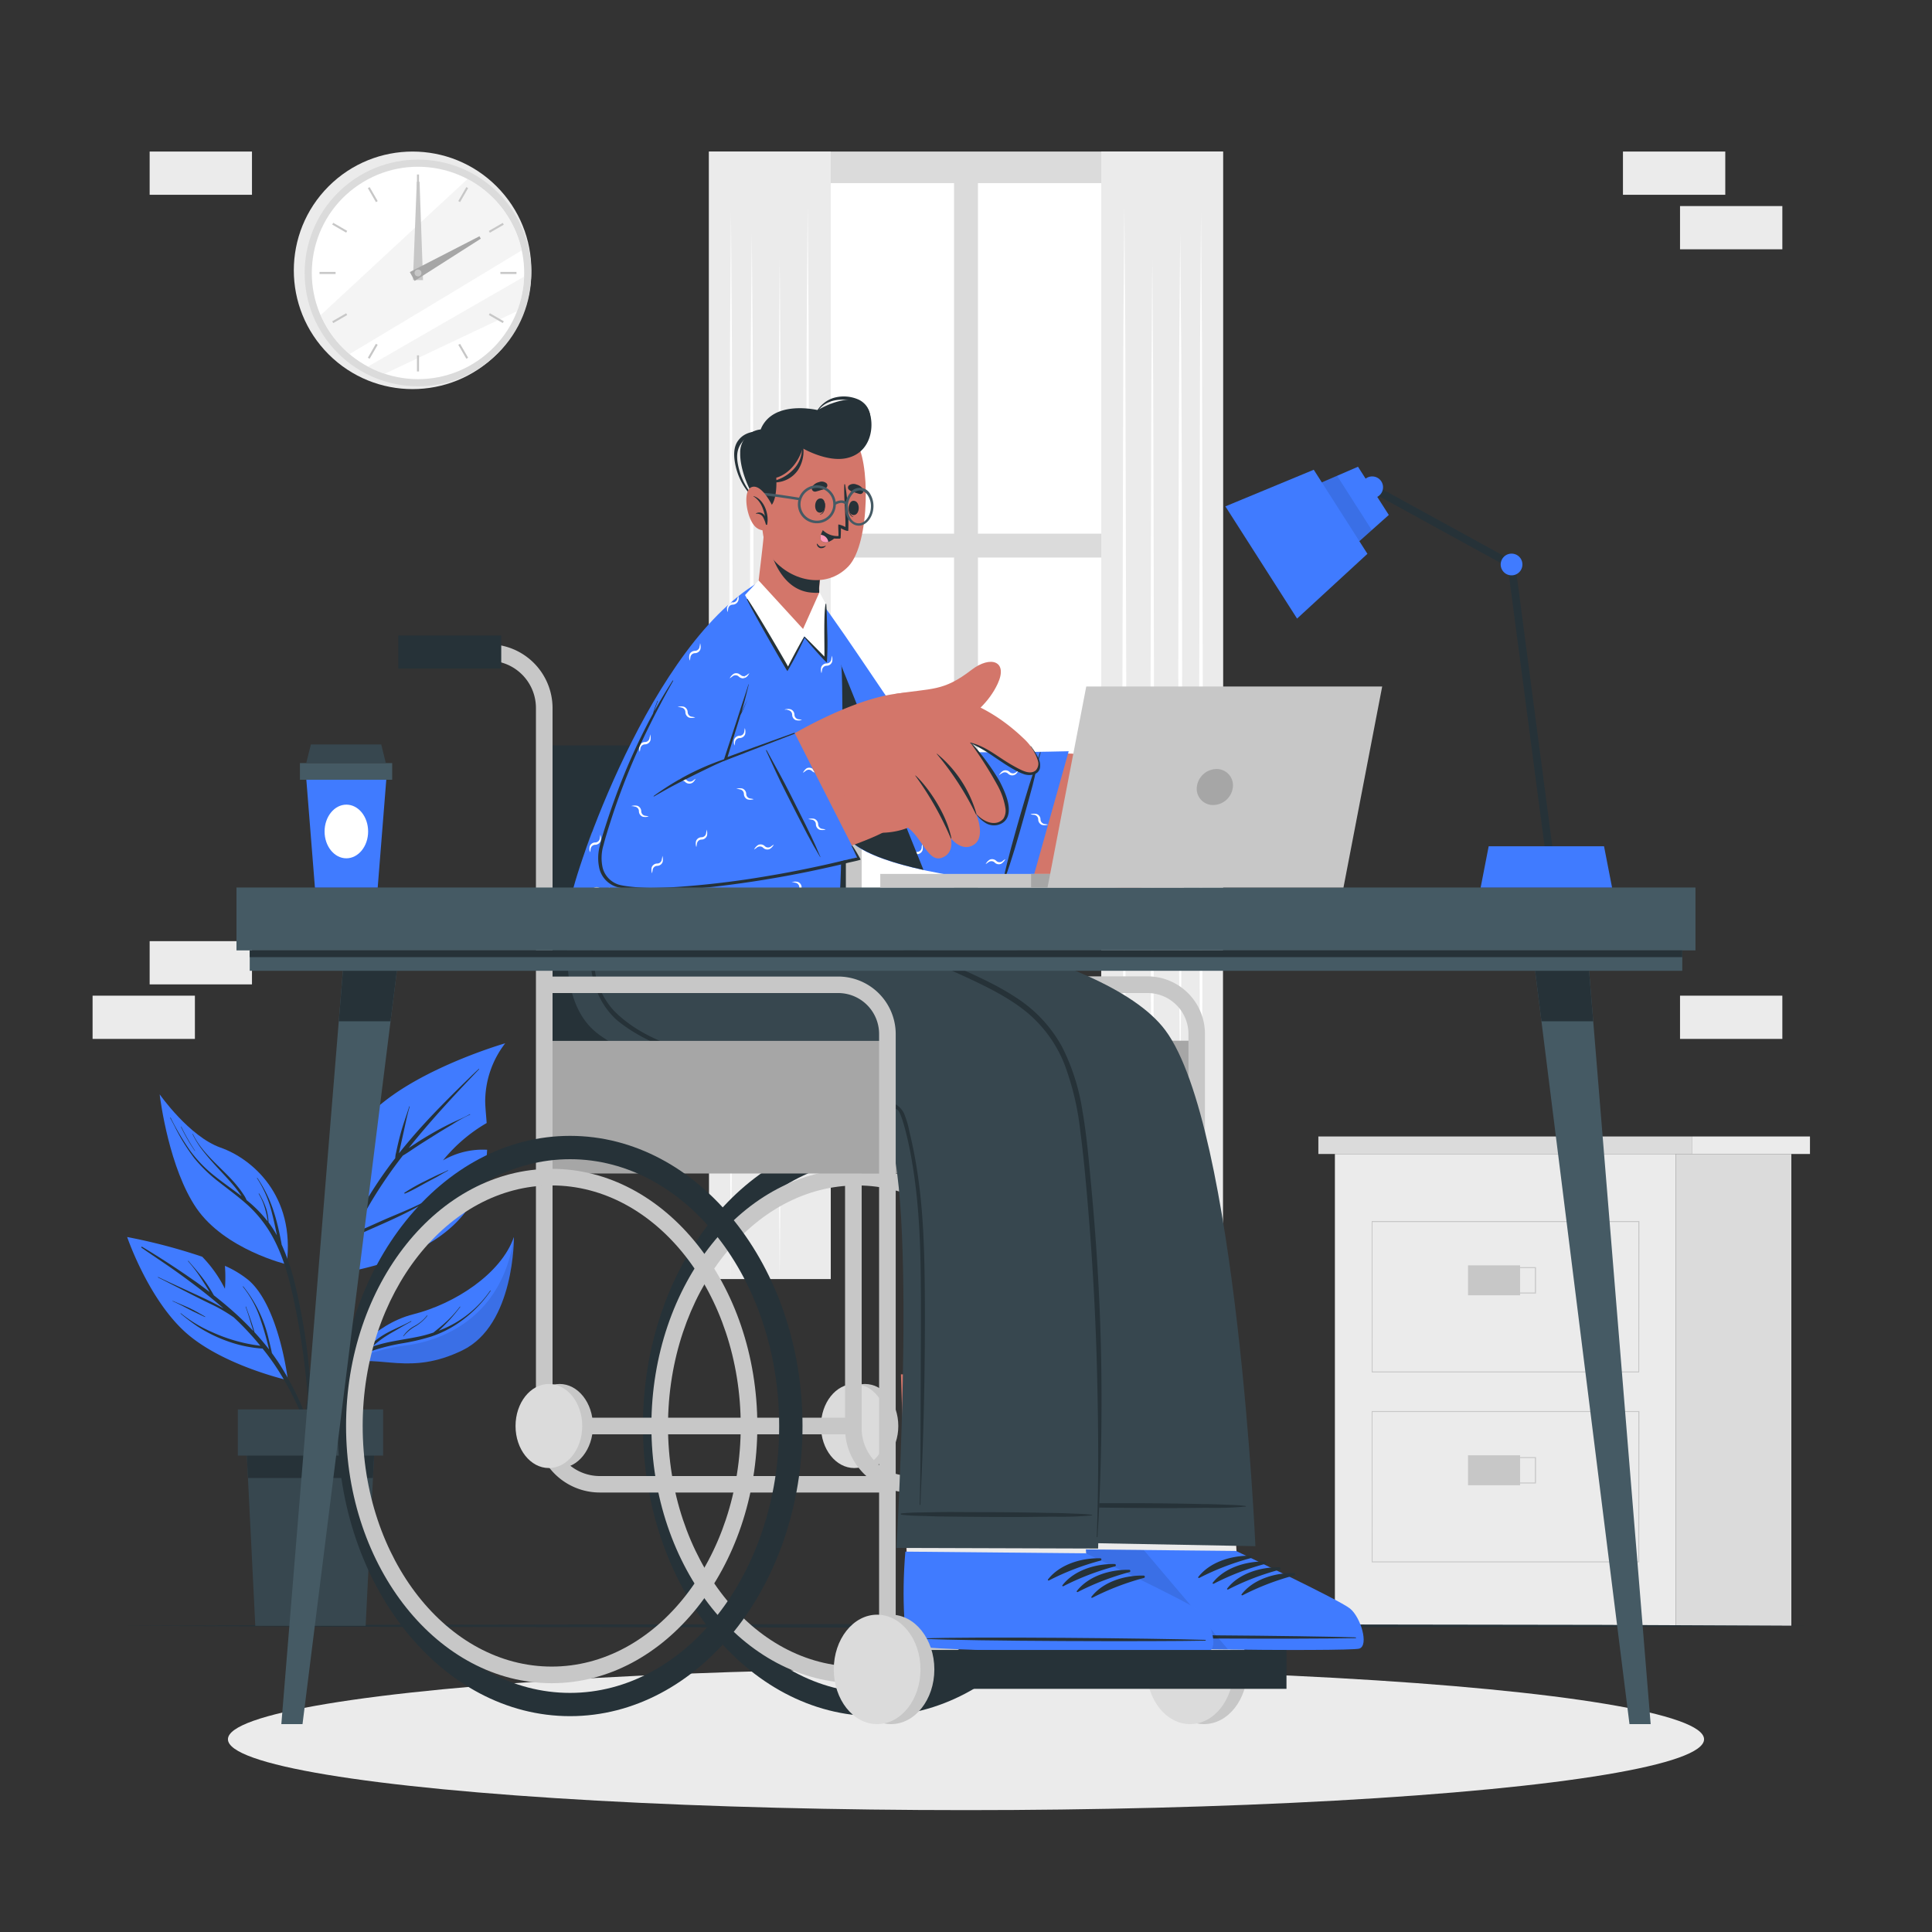 <svg xmlns="http://www.w3.org/2000/svg" viewBox="0 0 500 500"><rect x="0" y="0" width="500" height="500" fill="#333333" stroke="none"/><g id="freepik--background-complete--inject-318"><rect x="38.73" y="243.57" width="26.48" height="11.19" style="fill:#ebebeb"></rect><rect x="23.96" y="257.68" width="26.48" height="11.19" style="fill:#ebebeb"></rect><rect x="434.79" y="257.68" width="26.48" height="11.19" style="fill:#ebebeb"></rect><rect x="420.02" y="39.22" width="26.48" height="11.19" style="fill:#ebebeb"></rect><rect x="434.79" y="53.33" width="26.48" height="11.19" style="fill:#ebebeb"></rect><rect x="38.73" y="39.22" width="26.48" height="11.19" style="fill:#ebebeb"></rect><rect x="345.47" y="298.65" width="88.24" height="122.11" style="fill:#ebebeb"></rect><rect x="341.19" y="294.12" width="96.79" height="4.53" style="fill:#dbdbdb"></rect><rect x="437.98" y="294.12" width="30.44" height="4.53" style="fill:#ebebeb"></rect><rect x="433.7" y="298.65" width="29.9" height="122.11" style="fill:#dbdbdb"></rect><path d="M424.22,355.18H355V316h69.27Zm-69-.25H424V316.27H355.2Z" style="fill:#c7c7c7"></path><rect x="379.92" y="327.47" width="13.48" height="7.75" style="fill:#c7c7c7"></rect><path d="M397.51,334.76H383.78v-6.83h13.73ZM384,334.51h13.23v-6.33H384Z" style="fill:#c7c7c7"></path><path d="M424.22,404.34H355V365.18h69.27Zm-69-.25H424V365.43H355.2Z" style="fill:#c7c7c7"></path><rect x="379.92" y="376.63" width="13.48" height="7.75" style="fill:#c7c7c7"></rect><path d="M397.51,383.92H383.78v-6.83h13.73ZM384,383.67h13.23v-6.33H384Z" style="fill:#c7c7c7"></path><circle cx="106.77" cy="69.96" r="30.74" transform="translate(-18.19 95.99) rotate(-45)" style="fill:#ebebeb"></circle><circle cx="108.18" cy="70.64" r="29.33" transform="translate(-18.27 97.18) rotate(-45)" style="fill:#dbdbdb"></circle><circle cx="108.18" cy="70.64" r="27.48" transform="translate(-20.94 66.03) rotate(-31.1)" style="fill:#fff"></circle><path d="M135,64.81c-12.51,7.58-33.08,20-44.57,26.84A27.64,27.64,0,0,1,83,81.55l38-35.23A27.45,27.45,0,0,1,135,64.81Z" style="fill:#ebebeb;opacity:0.5"></path><path d="M135.64,71.6a27.32,27.32,0,0,1-1.82,8.93L99.55,96.74a27.28,27.28,0,0,1-4.33-1.86C105.57,88.9,124.49,78,135.64,71.6Z" style="fill:#ebebeb;opacity:0.5"></path><rect x="107.91" y="45.16" width="0.53" height="4.16" style="fill:#c7c7c7"></rect><rect x="96.21" y="48.29" width="0.53" height="4.17" transform="translate(-12.26 54.98) rotate(-30)" style="fill:#c7c7c7"></rect><rect x="87.65" y="56.86" width="0.53" height="4.17" transform="translate(-7.09 105.6) rotate(-60)" style="fill:#c7c7c7"></rect><rect x="82.69" y="70.38" width="4.16" height="0.53" style="fill:#c7c7c7"></rect><rect x="85.83" y="82.08" width="4.17" height="0.53" transform="translate(-29.4 55.01) rotate(-30.01)" style="fill:#c7c7c7"></rect><rect x="94.39" y="90.64" width="4.16" height="0.53" transform="translate(-30.47 129.07) rotate(-60.03)" style="fill:#c7c7c7"></rect><rect x="107.91" y="91.96" width="0.53" height="4.17" style="fill:#c7c7c7"></rect><rect x="119.61" y="88.83" width="0.53" height="4.16" transform="translate(-29.39 72.12) rotate(-30)" style="fill:#c7c7c7"></rect><rect x="128.18" y="80.26" width="0.53" height="4.17" transform="translate(-7.09 152.4) rotate(-60)" style="fill:#c7c7c7"></rect><rect x="129.5" y="70.38" width="4.16" height="0.53" style="fill:#c7c7c7"></rect><rect x="126.36" y="58.68" width="4.17" height="0.53" transform="translate(-12.26 72.18) rotate(-30.02)" style="fill:#c7c7c7"></rect><rect x="117.8" y="50.11" width="4.17" height="0.53" transform="translate(16.35 129.05) rotate(-60.03)" style="fill:#c7c7c7"></rect><polygon points="108.58 47.04 109.48 72.5 106.87 72.46 107.87 47.03 108.58 47.04" style="fill:#c7c7c7"></polygon><polygon points="124.43 61.77 107.31 72.69 106.06 70.41 124.09 61.14 124.43 61.77" style="fill:#a6a6a6"></polygon><path d="M109.07,70.64a.89.89,0,1,1-.89-.89A.89.89,0,0,1,109.07,70.64Z" style="fill:#c7c7c7"></path><rect x="183.49" y="39.22" width="133.02" height="203.96" style="fill:#dbdbdb"></rect><rect x="190.74" y="47.39" width="56.17" height="90.72" style="fill:#fff"></rect><rect x="253.09" y="47.39" width="56.17" height="90.72" style="fill:#fff"></rect><rect x="190.74" y="144.29" width="56.17" height="90.72" style="fill:#fff"></rect><rect x="253.09" y="144.29" width="56.17" height="90.72" style="fill:#fff"></rect><rect x="183.49" y="39.22" width="31.51" height="291.8" style="fill:#ebebeb"></rect><polygon points="209.02 53.09 209.27 84.64 209.35 116.19 209.52 179.29 209.36 242.39 209.27 273.94 209.02 305.49 208.78 273.94 208.69 242.39 208.53 179.29 208.69 116.19 208.78 84.64 209.02 53.09" style="fill:#fff"></polygon><polygon points="194.56 60.41 194.8 88.58 194.94 116.75 195.06 173.09 194.94 229.44 194.8 257.61 194.56 285.78 194.31 257.61 194.17 229.44 194.06 173.09 194.17 116.75 194.31 88.58 194.56 60.41" style="fill:#fff"></polygon><polygon points="201.79 67.06 202.03 100.04 202.12 133.03 202.29 199 202.12 264.98 202.03 297.96 201.79 330.95 201.55 297.96 201.46 264.98 201.29 199 201.46 133.03 201.55 100.04 201.79 67.06" style="fill:#fff"></polygon><polygon points="189.18 54.75 189.42 89.28 189.51 123.8 189.68 192.85 189.51 261.9 189.42 296.43 189.18 330.95 188.93 296.43 188.84 261.9 188.68 192.85 188.84 123.8 188.93 89.28 189.18 54.75" style="fill:#fff"></polygon><rect x="285" y="39.22" width="31.51" height="291.8" transform="translate(601.51 370.23) rotate(180)" style="fill:#ebebeb"></rect><polygon points="290.98 53.09 291.22 84.64 291.31 116.19 291.48 179.29 291.31 242.39 291.22 273.94 290.98 305.49 290.73 273.94 290.64 242.39 290.48 179.29 290.64 116.19 290.73 84.64 290.98 53.09" style="fill:#fff"></polygon><polygon points="305.44 60.41 305.69 88.58 305.83 116.75 305.94 173.09 305.83 229.44 305.69 257.61 305.44 285.78 305.2 257.61 305.06 229.44 304.94 173.09 305.06 116.75 305.2 88.58 305.44 60.41" style="fill:#fff"></polygon><polygon points="298.21 67.06 298.45 100.04 298.54 133.03 298.71 199 298.54 264.98 298.45 297.96 298.21 330.95 297.96 297.96 297.88 264.98 297.71 199 297.88 133.03 297.97 100.04 298.21 67.06" style="fill:#fff"></polygon><polygon points="310.82 54.75 311.07 89.28 311.15 123.8 311.32 192.85 311.16 261.9 311.07 296.43 310.82 330.95 310.58 296.43 310.49 261.9 310.32 192.85 310.49 123.8 310.58 89.28 310.82 54.75" style="fill:#fff"></polygon></g><g id="freepik--Floor--inject-318"><polygon points="31.41 420.76 86.06 420.51 140.71 420.43 250 420.26 359.3 420.43 413.94 420.51 468.59 420.76 413.94 421 359.3 421.09 250 421.26 140.71 421.09 86.06 421 31.41 420.76" style="fill:#263238"></polygon></g><g id="freepik--Shadow--inject-318"><ellipse cx="250" cy="450.12" rx="191.01" ry="18.34" style="fill:#ebebeb"></ellipse></g><g id="freepik--Plant--inject-318"><path d="M74.51,357.21s-17.31-3.92-26.8-12.67-14.8-24.4-14.8-24.4a147.44,147.44,0,0,1,19.42,5.1,32.73,32.73,0,0,1,5.88,8.3,39.62,39.62,0,0,0,0-5.94,26.43,26.43,0,0,1,6.17,3.75C72.29,338.23,74.51,357.21,74.51,357.21Z" style="fill:#407BFF"></path><path d="M43.73,327.75c-2.36-1.63-4.77-3.21-7.12-4.86a.14.14,0,0,1,.15-.23c4.46,2.67,8.86,5.52,13.11,8.5,1.48,1,2.94,2.12,4.38,3.22l-.3-.51c-.52-.87-1.07-1.72-1.62-2.57a36.69,36.69,0,0,0-3.67-4.91c0-.06,0-.14.08-.08,1.35,1.55,2.7,3.09,3.93,4.74.58.78,1.13,1.6,1.64,2.43.27.43.53.86.78,1.3.09.15.18.3.26.45,2.24,1.76,4.42,3.59,6.5,5.53q1.92,1.8,3.72,3.72c-.67-2.1-1.25-4.22-2-6.28,0-.07.09-.1.11,0,.76,2.16,1.58,4.34,2.17,6.56,1.32,1.44,2.59,2.92,3.78,4.47l-.06-.29c-.19-.81-.4-1.63-.62-2.44-.42-1.56-.88-3.12-1.41-4.65A27,27,0,0,0,62.86,333c0-.06,0-.14.09-.08a33.79,33.79,0,0,1,6.63,13.85c.18.73.36,1.47.53,2.22.09.39.19.79.26,1.19.52.71,1,1.42,1.52,2.16a75,75,0,0,1,7.33,14.36A164.23,164.23,0,0,1,84.77,384c0,.12-.14.15-.18,0-3.38-10.13-6.84-20.4-12.64-29.46-1.22-1.91-2.55-3.75-4-5.53a32.69,32.69,0,0,1-8.42-1.68,37.32,37.32,0,0,1-8.44-4.07,52.65,52.65,0,0,1-4.32-3.27.06.06,0,1,1,.07-.09,34.45,34.45,0,0,0,7.93,4.8,43,43,0,0,0,8.74,2.93c1.28.28,2.57.49,3.87.66a72,72,0,0,0-5.11-5.65c-.58-.59-1.18-1.15-1.78-1.71a41.5,41.5,0,0,0-6.41-3.67c-2.83-1.37-5.62-2.82-8.43-4.25-1.59-.8-3.16-1.63-4.76-2.41-.07,0,0-.13.06-.1,2.85,1.38,5.74,2.66,8.61,4,2.71,1.24,5.44,2.48,8,3.94l.32.19c-2.34-2-4.77-4-7.25-5.86Q47.27,330.21,43.73,327.75Z" style="fill:#263238"></path><path d="M44.71,336.68c1.41.61,2.84,1.16,4.24,1.81s2.79,1.46,4.15,2.26c.06,0,0,.12-.06.09-1.38-.66-2.78-1.28-4.14-2s-2.79-1.46-4.22-2.09C44.61,336.76,44.64,336.65,44.71,336.68Z" style="fill:#263238"></path><path d="M130.75,270a24.74,24.74,0,0,0-5.17,14.38c-.06,1.55.19,3.72.37,6.26a41.06,41.06,0,0,0-11.3,9.66,20.43,20.43,0,0,1,11.42-2.74,35.31,35.31,0,0,1-.66,5.18,19.41,19.41,0,0,0-7.35,1.45,16.29,16.29,0,0,1,6.62,1.32c-3.08,9.81-12.26,19.9-37.59,24.19A53.13,53.13,0,0,1,91.58,294C99.17,279.08,130.75,270,130.75,270Z" style="fill:#407BFF"></path><path d="M78.32,371.67Q79,365.39,80,359.12a252.22,252.22,0,0,1,5.11-24.79A98.65,98.65,0,0,1,88.73,323a15.32,15.32,0,0,1-.09-2c0-.81,0-1.62,0-2.43q0-2.44.24-4.86a57.38,57.38,0,0,1,1.55-9.5c.46-1.81,1-3.58,1.53-5.37,0-.07.14,0,.12,0a68.19,68.19,0,0,0-1.87,9.48,89.11,89.11,0,0,0-.86,9.51c0,.87,0,1.74,0,2.61,0,.37,0,.75,0,1.12a83.35,83.35,0,0,1,4.27-8.83,108.48,108.48,0,0,1,8.67-13,6.17,6.17,0,0,1,.21-1.42c.12-.57.24-1.13.37-1.7.26-1.15.55-2.3.86-3.45.63-2.29,1.47-4.51,2.18-6.78a.06.06,0,0,1,.12,0c-.67,2.24-1.12,4.56-1.63,6.85l-.75,3.39c-.13.56-.25,1.13-.36,1.7l0,.12c1-1.29,2.07-2.56,3.14-3.82,4.84-5.67,10.14-10.9,15.48-16.1.66-.64,1.33-1.26,2-1.89,0-.05.13,0,.08.09-5.1,5.32-10.13,10.7-14.89,16.34q-1.69,2-3.33,4.06c.57-.39,1.15-.77,1.73-1.14,1.47-1,3-1.9,4.5-2.77s3.09-1.7,4.67-2.48,3.36-1.46,4.92-2.37c.07,0,.13.07.06.1a35.91,35.91,0,0,0-4.62,2.56c-1.54.91-3.08,1.84-4.6,2.8s-3,1.87-4.46,2.83c-1.23.8-2.45,1.68-3.72,2.42A117.66,117.66,0,0,0,96.06,311a87.63,87.63,0,0,0-4.2,8l.91-.4,2.32-1,4.48-2c2.84-1.23,5.73-2.37,8.52-3.72a37.28,37.28,0,0,0,4.54-2.53c.07,0,.12.06.06.11-5.19,3.58-11,6.1-16.76,8.64l-2.5,1.11c-.68.3-1.37.64-2.07.9a89,89,0,0,0-4.29,11.74,241.69,241.69,0,0,0-5.51,24.51c-1.45,8.27-2.43,16.6-3.19,25-.1,1-.19,2.08-.31,3.13a.33.33,0,0,1-.66,0C77.44,380.14,77.88,375.89,78.32,371.67Z" style="fill:#263238"></path><path d="M93.73,301.71c.47-2.58,1.16-5.09,1.85-7.61a.06.06,0,1,1,.11,0c-.64,2.47-1.1,5-1.56,7.51s-.9,5.13-1.26,7.71c0,0-.07,0-.07,0A69.88,69.88,0,0,1,93.73,301.71Z" style="fill:#263238"></path><path d="M104.65,308.7a46.63,46.63,0,0,1,5.51-3.11c.92-.47,1.86-.93,2.8-1.38s2-.86,2.92-1.34a.06.06,0,0,1,.05.11c-.92.46-1.8,1-2.71,1.52L110.41,306c-1.86,1-3.68,2.1-5.62,2.9A.14.14,0,0,1,104.65,308.7Z" style="fill:#263238"></path><path d="M74.19,327.22s-16-3.82-23.37-14.57c-7-10.27-9.3-27.76-9.48-29.3.29,1.41,3.6,16.7,14.5,23.82C64.19,312.63,72.26,317.12,74.19,327.22Z" style="fill:#263238;opacity:0.1"></path><path d="M59.41,299.54a20.46,20.46,0,0,1,5.9,9.73,0,0,0,0,1,0,0,23.87,23.87,0,0,0-5.93-9.66C59.27,299.58,59.35,299.49,59.41,299.54Z" style="fill:#263238"></path><path d="M74.19,327.22s-16-3.82-23.37-14.57c-7-10.27-9.3-27.76-9.48-29.3,0-.07,0-.11,0-.11S49,294.16,57.08,297,76.51,309.37,74.19,327.22Z" style="fill:#407BFF"></path><path d="M44.16,289.26a66.21,66.21,0,0,0,5,8.47,33.66,33.66,0,0,0,6.6,6.78c2.17,1.73,4.47,3.3,6.68,5a.22.22,0,0,1,0-.08c-.42-.61-.86-1.21-1.32-1.79-.91-1.17-1.92-2.28-2.92-3.37-2-2.16-4-4.28-5.81-6.62a23.84,23.84,0,0,1-2.57-4.14c0-.06.08-.1.11,0,2.6,5.41,7.79,8.87,11.49,13.45a22.23,22.23,0,0,1,1.48,2,8.15,8.15,0,0,1,.92,1.63,33.28,33.28,0,0,1,5.47,5.53,21.43,21.43,0,0,0-.64-3.11,15.6,15.6,0,0,0-1.7-4.06c0-.07.06-.13.1-.07a19.65,19.65,0,0,1,1.87,4,14.23,14.23,0,0,1,.58,3.46v0a30.45,30.45,0,0,1,2.16,3.36c-.06-.34-.13-.68-.2-1-.31-1.59-.67-3.18-1.08-4.76a28.64,28.64,0,0,0-3.85-9,.06.06,0,1,1,.09-.07,34.16,34.16,0,0,1,4.27,8.83c.51,1.57.92,3.17,1.28,4.78.18.79.34,1.58.49,2.38.08.41.17.83.23,1.25A57.49,57.49,0,0,1,76.5,333a159.54,159.54,0,0,1,3.41,20.26A169.85,169.85,0,0,1,81,374.72c0,.9-.07,1.8-.12,2.7,0,.23-.36.26-.37,0-.16-3.56-.25-7.11-.46-10.67s-.52-7.1-.9-10.64a190.4,190.4,0,0,0-3.34-20.71c-1.3-5.86-3-11.76-6.18-16.89a32,32,0,0,0-5.78-6.87c-2.25-2-4.71-3.79-7.07-5.65a38.35,38.35,0,0,1-6.49-6.24,50.52,50.52,0,0,1-5.1-8.27c-.38-.73-.76-1.45-1.15-2.17C44,289.26,44.13,289.2,44.16,289.26Z" style="fill:#263238"></path><path d="M46.93,291.61a53.48,53.48,0,0,0,3.57,6.24,0,0,0,0,1-.08,0,44,44,0,0,1-3.6-6.25C46.78,291.58,46.9,291.55,46.93,291.61Z" style="fill:#263238"></path><path d="M133,320.14s.25,22.76-13.36,29.34-20.91,1.09-30.16,3.3v0c.36-.54,7-10,17.46-12.64C117.74,337.43,129.71,329.62,133,320.14Z" style="fill:#407BFF"></path><path d="M133,320.14s.25,22.76-13.36,29.34-20.91,1.09-30.16,3.3v0A51.89,51.89,0,0,1,105,348.2C113.54,347.17,129.94,341.57,133,320.14Z" style="opacity:0.1"></path><path d="M88.57,353.18A23.15,23.15,0,0,1,94,349.51l.89-.37c.15-.19.3-.36.46-.53.41-.42.83-.83,1.28-1.21a18.88,18.88,0,0,1,2.74-2c2.26-1.33,4.73-2.25,7-3.49.07,0,.13.07.06.11-1.14.59-2.24,1.24-3.35,1.89s-2.18,1.23-3.23,1.91a23.14,23.14,0,0,0-2.7,2c-.24.21-.47.43-.7.67a36.7,36.7,0,0,1,4.6-1.23c2.5-.5,5-.86,7.5-1.39a33.65,33.65,0,0,0,3.61-1c1.13-.91,2.26-1.82,3.33-2.8a27.69,27.69,0,0,0,3.52-3.9c0-.06.15,0,.1.06a41.75,41.75,0,0,1-5.58,6.16c.59-.23,1.17-.46,1.74-.72a28.1,28.1,0,0,0,11.6-9.66c0-.06.14,0,.1.07a32,32,0,0,1-9.38,9,29,29,0,0,1-5.93,2.8,54.79,54.79,0,0,1-7.37,1.74,52.64,52.64,0,0,0-7.22,1.72,22,22,0,0,0-6,3.18,28.35,28.35,0,0,0-8.15,10.12,50.89,50.89,0,0,0-4.5,16.65c0,.24-.4.24-.39,0C78.63,369.79,81.19,359.83,88.57,353.18Z" style="fill:#263238"></path><path d="M104.37,345.76a7.86,7.86,0,0,1,2.8-2.54,10.15,10.15,0,0,0,3.32-2.75c.05-.06.15,0,.11.06a11.52,11.52,0,0,1-2.94,2.63,10.43,10.43,0,0,0-3.21,2.65C104.42,345.86,104.33,345.81,104.37,345.76Z" style="fill:#263238"></path><polygon points="97.14 369.99 96.53 382.51 94.63 420.76 66.07 420.76 64.17 382.51 63.55 369.99 97.14 369.99" style="fill:#37474f"></polygon><polygon points="97.14 369.99 96.53 382.51 64.17 382.51 63.55 369.99 97.14 369.99" style="fill:#263238"></polygon><rect x="61.55" y="364.76" width="37.6" height="11.94" style="fill:#37474f"></rect></g><g id="freepik--Character--inject-318"><path d="M166.39,369.05c0-41.4,27-75.09,60.16-75.09s60.16,33.69,60.16,75.09-27,75.09-60.16,75.09S166.39,410.45,166.39,369.05Zm6,0c0,38.08,24.29,69.07,54.14,69.07s54.14-31,54.14-69.07S256.4,300,226.55,300,172.41,331,172.41,369.05Z" style="fill:#263238"></path><path d="M168.58,369.05c0-36.7,23.88-66.56,53.22-66.56S275,332.35,275,369.05s-23.88,66.56-53.23,66.56S168.58,405.75,168.58,369.05Zm4.3,0c0,34.33,22,62.26,48.92,62.26s48.93-27.93,48.93-62.26-22-62.26-48.93-62.26S172.88,334.72,172.88,369.05Z" style="fill:#c7c7c7"></path><path d="M215.23,369.05c0,6,3.86,10.88,8.62,10.88s8.63-4.87,8.63-10.88-3.86-10.88-8.63-10.88S215.23,363,215.23,369.05Z" style="fill:#c7c7c7"></path><ellipse cx="221.09" cy="369.05" rx="8.63" ry="10.88" style="fill:#dbdbdb"></ellipse><rect x="142.95" y="366.9" width="78.14" height="4.3" style="fill:#c7c7c7"></rect><ellipse cx="311.59" cy="432.04" rx="11.22" ry="14.16" style="fill:#c7c7c7"></ellipse><ellipse cx="307.99" cy="432.04" rx="11.22" ry="14.16" style="fill:#dbdbdb"></ellipse><rect x="220.79" y="269.32" width="88.9" height="34.32" transform="translate(530.48 572.97) rotate(180)" style="fill:#a6a6a6"></rect><path d="M235.2,386.21h74.49v-4.3H235.2A12.24,12.24,0,0,1,223,369.69V183.2a16.54,16.54,0,0,0-16.52-16.52h-10V171h10a12.23,12.23,0,0,1,12.22,12.22V369.69A16.54,16.54,0,0,0,235.2,386.21Z" style="fill:#c7c7c7"></path><path d="M307.54,417.89h4.3V267.55A14.89,14.89,0,0,0,297,252.68H220.83V257H297a10.59,10.59,0,0,1,10.57,10.57Z" style="fill:#c7c7c7"></path><rect x="183.11" y="164.4" width="26.64" height="8.55" transform="translate(392.85 337.35) rotate(180)" style="fill:#263238"></rect><rect x="142.95" y="192.93" width="75.95" height="104.04" transform="translate(361.86 489.9) rotate(180)" style="fill:#263238"></rect><path d="M351.49,426.38c-2.46.83-74.73.36-77.4-1.36-.32-.19-.42-6.72-.4-15.67v-.18c0-5.67-1.62-54.1-1.62-54.1l45.23-.25,2.69,47.7s9.75,4.1,18.24,8.17l0,0c5.24,2.49,9.79,4.77,10.83,5.6C351.8,418.5,354,425.58,351.49,426.38Z" style="fill:#d3766a"></path><path d="M351.5,426.38c-2.47.82-74.74.36-77.42-1.36-.32-.18-.41-6.73-.4-15.67v-.17c0-.4,0-.8,0-1.2s0-.58,0-.87,0-.86,0-1.3c-.08-3.76-.26-9.88-.46-16.58l46.08-.17.76,13.46s9.74,4.1,18.24,8.17l0,0c5.23,2.49,9.78,4.77,10.82,5.6C351.79,418.5,354,425.58,351.5,426.38Z" style="fill:#ebebeb"></path><path d="M351.79,426.66c-2.53.82-74.9.18-77.64-1.59-1-.66-2-11.83-.93-24.16l46.65.47s26.7,12.64,29.5,14.9S354.33,425.83,351.79,426.66Z" style="fill:#407BFF"></path><path d="M350.78,423.75c-12.13-.4-61.08-.89-73.1-.37-.1,0-.1.07,0,.08,12,.66,61,.75,73.1.49C351,424,351,423.76,350.78,423.75Z" style="fill:#263238"></path><path d="M323.67,402.63c-4.86-.11-10.5,1.55-13.56,5.5-.11.15.11.32.25.24a67.36,67.36,0,0,1,13.38-5.14A.31.31,0,0,0,323.67,402.63Z" style="fill:#263238"></path><path d="M327.4,404.12c-4.85-.11-10.5,1.56-13.55,5.5-.12.15.1.32.25.25a66.33,66.33,0,0,1,13.38-5.15A.31.31,0,0,0,327.4,404.12Z" style="fill:#263238"></path><path d="M331.14,405.62c-4.86-.11-10.5,1.55-13.55,5.5-.12.15.1.31.24.24a67.22,67.22,0,0,1,13.39-5.14A.31.31,0,0,0,331.14,405.62Z" style="fill:#263238"></path><path d="M334.87,407.11c-4.85-.11-10.5,1.56-13.55,5.5-.12.15.1.32.25.25A66.56,66.56,0,0,1,335,407.71.31.31,0,0,0,334.87,407.11Z" style="fill:#263238"></path><path d="M274.15,425.07c1.48,1,23.47,1.58,43.68,1.82L296,401.14l-22.81-.23C272.12,413.24,273.1,424.4,274.15,425.07Z" style="opacity:0.1"></path><path d="M174.41,217.27l36,.69,7.17,17.91s67.86,9.08,84,30.75c18.55,24.89,23.32,133.53,23.32,133.53l-53.43-1s-6.6-96.14-12-103.55-81.62-14.67-96.31-26.06S159.6,217,159.6,217Z" style="fill:#37474f"></path><path d="M272.17,389.35a46,46,0,0,1,4.84-.24l4.8-.09c3.28,0,6.56,0,9.84,0,6.57,0,13.12.08,19.68.24,1.84,0,3.68.06,5.52.14s3.7.1,5.52.35c.07,0,.11.13,0,.15a88.19,88.19,0,0,1-9.62.33c-3.28,0-6.56.07-9.84.06q-9.84,0-19.68-.15c-1.84,0-3.68-.09-5.52-.15a50.78,50.78,0,0,1-5.52-.32C272,389.64,272,389.37,272.17,389.35Z" style="fill:#263238"></path><path d="M166.26,262.5c11.22,4.85,23.17,7.8,35.15,10.05s24.24,3.81,36.36,5.64c6.09.92,12.29,1.72,18.19,3.55a20.36,20.36,0,0,1,7.32,3.48c2.13,1.81,3,4.39,3.58,7,1.28,6.3,2.19,12.71,3.16,19.07s1.86,13,2.71,19.45c1.69,13.08,3.12,26.18,4.55,39.29.17,1.58.32,3.16.47,4.74,0,.17-.23.23-.25.06-1.68-12.9-3.16-25.82-4.86-38.72s-3.53-25.79-5.7-38.62c-.48-2.84-.74-5.93-1.9-8.6s-3.44-4.23-6.05-5.31c-5.69-2.36-11.91-3.25-18-4.22-11.95-1.9-24-3.4-35.87-5.59a191.77,191.77,0,0,1-34.85-9.51c-1.38-.53-2.74-1.09-4.1-1.67C166.13,262.6,166.17,262.46,166.26,262.5Z" style="fill:#263238"></path><path d="M312.59,427c-2.46.82-74.74.36-77.41-1.36-.32-.19-.41-6.73-.4-15.67v-.18c0-5.67-1.62-54.11-1.62-54.11l45.24-.25,2.69,47.71s9.75,4.09,18.24,8.16l0,0c5.24,2.49,9.78,4.77,10.83,5.6C312.89,419.15,315.05,426.23,312.59,427Z" style="fill:#d3766a"></path><path d="M312.59,427c-2.46.82-74.73.36-77.41-1.37-.32-.18-.41-6.72-.4-15.66v-.17c0-.4,0-.8,0-1.21s0-.58,0-.87,0-.85,0-1.29c-.09-3.76-.26-9.88-.47-16.58l46.08-.17.76,13.46s9.75,4.1,18.24,8.16c0,0,0,0,0,0,5.24,2.5,9.79,4.78,10.83,5.61C312.89,419.15,315.05,426.23,312.59,427Z" style="fill:#ebebeb"></path><path d="M312.89,427.31c-2.54.82-74.9.18-77.65-1.59-1-.67-2-11.83-.93-24.16L281,402s26.69,12.64,29.49,14.9S315.42,426.48,312.89,427.31Z" style="fill:#407BFF"></path><path d="M311.88,424.4c-12.13-.4-61.09-.89-73.1-.37-.1,0-.1.07,0,.07,12,.67,61,.76,73.11.5C312.13,424.6,312.13,424.41,311.88,424.4Z" style="fill:#263238"></path><path d="M284.76,403.28c-4.85-.11-10.5,1.55-13.55,5.49-.12.16.1.32.25.25a66.89,66.89,0,0,1,13.38-5.14A.31.31,0,0,0,284.76,403.28Z" style="fill:#263238"></path><path d="M288.5,404.77c-4.86-.11-10.5,1.56-13.55,5.5-.12.15.1.32.24.24a67.22,67.22,0,0,1,13.39-5.14A.31.31,0,0,0,288.5,404.77Z" style="fill:#263238"></path><path d="M292.23,406.27c-4.85-.11-10.5,1.55-13.55,5.49-.12.16.1.32.25.25a67.54,67.54,0,0,1,13.38-5.15A.3.3,0,0,0,292.23,406.27Z" style="fill:#263238"></path><path d="M296,407.76c-4.86-.11-10.5,1.55-13.55,5.5-.12.15.1.32.24.24a67.22,67.22,0,0,1,13.39-5.14A.31.31,0,0,0,296,407.76Z" style="fill:#263238"></path><path d="M284.19,400.76,232,400.6s6-102.42-3.78-109.55c-8.48-6.21-51.68-7.74-73.13-23.24-17.42-12.59-2-52.41-2-52.41l46.85.89s6.32,14.64,7.37,19.06c0,0,50.85,13.9,65,31.84C288.2,287.29,284.19,400.76,284.19,400.76Z" style="fill:#37474f"></path><path d="M233.24,391.67a47.26,47.26,0,0,1,4.76-.24l4.72-.09c3.23-.06,6.45,0,9.68,0,6.44,0,12.89.06,19.34.21,1.81,0,3.62.06,5.42.14s3.63.1,5.42.34c.08,0,.11.14,0,.15a85.29,85.29,0,0,1-9.46.34c-3.22,0-6.45.07-9.67.08q-9.68,0-19.35-.13c-1.8,0-3.61-.1-5.42-.15a49,49,0,0,1-5.42-.32C233.12,392,233,391.7,233.24,391.67Z" style="fill:#263238"></path><path d="M207.42,234.51a371.68,371.68,0,0,1,39,15.22c5.72,2.58,11.56,5.11,16.8,8.61a35.2,35.2,0,0,1,11.65,12.6,54.78,54.78,0,0,1,5.26,16.52c1.09,6.27,1.64,12.64,2.23,19,1.34,14.25,2.25,28.54,2.57,42.84s.11,28.71-.58,43.05c-.09,1.8-.22,3.61-.32,5.41a.1.1,0,0,1-.19,0c.53-14.13.43-28.32.08-42.45S282.8,327,281.62,312.9c-.57-6.75-1.16-13.52-2.05-20.23a71.1,71.1,0,0,0-3.94-16.85,33.41,33.41,0,0,0-10-13.94c-4.68-3.79-10.16-6.46-15.61-9-12.49-5.72-25.26-10.84-38.22-15.42-1.61-.57-3.22-1.13-4.82-1.71A.67.67,0,0,1,207.42,234.51Z" style="fill:#263238"></path><path d="M155.78,223.84c.47-1.83,1-3.64,1.6-5.43a.16.16,0,0,1,.3.09,101.45,101.45,0,0,0-4,22.53,46.1,46.1,0,0,0,.41,11,19.62,19.62,0,0,0,4.64,9.37c4.61,4.82,11.06,7.95,17.3,9.93,7.12,2.25,14.48,3.65,21.74,5.34,7.55,1.75,31.57,8.05,33.17,8.73a5.53,5.53,0,0,1,3,2.7,23.6,23.6,0,0,1,1.41,4.75c3.57,14.61,3.9,28.48,4,43.43.07,15.8-.2,31.59-.91,47.37-.08,1.91-.17,3.82-.23,5.73a.1.1,0,0,1-.2,0c.24-7.92.22-15.86.24-23.78s.08-15.86.08-23.79c0-15.15.05-29.25-2.85-44.18-.37-1.9-1.93-9.11-3.09-10.31s-25.49-7.47-33.09-9.23c-7.26-1.67-14.6-3.06-21.75-5.15-6.28-1.83-13.12-4.88-18.17-9.17a20.07,20.07,0,0,1-5.05-7.64A25.11,25.11,0,0,1,152.83,246,97.65,97.65,0,0,1,155.78,223.84Z" style="fill:#263238"></path><path d="M159,234c3.49-1.15,7.7-1.63,10.51-4.23a9.65,9.65,0,0,0,2.56-4.52,20.39,20.39,0,0,0,.58-3A29.68,29.68,0,0,0,173,219a.1.1,0,0,1,.2,0c0,1.19.24,2.37.22,3.57a16,16,0,0,1-.34,3.16,10.12,10.12,0,0,1-2.56,5,10.31,10.31,0,0,1-5.06,2.53,34.65,34.65,0,0,1-6.46,1.11C158.82,234.39,158.83,234.08,159,234Z" style="fill:#263238"></path><path d="M204.76,170.65c7.68,25.15,10.47,43.54,18,47.82,6.11,3.46,14.5,5.61,23.08,6.94a209.81,209.81,0,0,0,27.64,2.08c2.85,0,5.22,0,6.9,0,4.16,0,9.12-27.82,6-31-.73-.72-3.5-1.13-7.36-1.36-13-.76-38.41.56-40-.79s-13.4-18.09-23.75-33.79C205.35,145.62,199.88,154.67,204.76,170.65Z" style="fill:#d3766a"></path><path d="M271.93,225.33a98.16,98.16,0,0,0,12.62,3.72c3.41.62,13.26,2.13,14.31-1.56.72-2.51-5-4.08-9-5.28-2.11-.63-4.81-2.48-4.35-3.84.8-2.38,6.24-.64,9.86,1,7,3.16,16.53,9.16,20.22,5.38,1.39-1.42-.62-3.55-3.45-5.54,4.49,2.2,9.2,3.9,10.81,2.38a2.24,2.24,0,0,0,.18-3.06,3,3,0,0,0,3.19-.85c1.22-1.57.34-3.61-1.39-5.62a1.62,1.62,0,0,0,1.16-1c2.44-4.72-13.37-15.89-18.5-16.56-15.12-2-30.67.93-30.67.93C271.64,200.7,271.92,225.32,271.93,225.33Z" style="fill:#d3766a"></path><path d="M292.19,209.34a24.21,24.21,0,0,1,10.23,2.76c3.69,2,6.75,5,10.21,7.3.09.06,0,.21-.1.14-1.64-1.23-3.41-2.3-5.1-3.46s-3.27-2.32-5-3.34a23.91,23.91,0,0,0-10.25-3.34S292.15,209.33,292.19,209.34Z" style="fill:#263238"></path><path d="M294.29,202.79a60,60,0,0,1,11.85,2.78c4.15,1.6,7.57,4.55,10.93,7.38q3,2.55,5.93,5.24c.08.07,0,.22-.11.14q-5.11-4.4-10.49-8.48a31.65,31.65,0,0,0-11.12-5.5c-2.31-.62-4.66-1-7-1.49C294.24,202.85,294.24,202.78,294.29,202.79Z" style="fill:#263238"></path><path d="M297.86,196.89c3.85.38,7.2.7,10.74,2.38,4.7,2.21,9.43,6.27,11.09,7.71,1.83,1.59,3.61,3.24,5.37,4.92.07.07-.05.2-.12.13a126.37,126.37,0,0,0-12.67-10.19,25.29,25.29,0,0,0-6.86-3.51,44.05,44.05,0,0,0-7.55-1.41S297.84,196.89,297.86,196.89Z" style="fill:#263238"></path><path d="M266.87,229l9.71-34.58s-34.67.85-37-.44-15.15-21.52-24.75-35c-7.54-10.63-15.92-9.26-10.58,12.78,5.63,23.24,10.26,41.52,16.51,46.53C231.31,226.7,266.87,229,266.87,229Z" style="fill:#407BFF"></path><path d="M266.68,210.74a3.06,3.06,0,0,1,1.6-.08,1.51,1.51,0,0,1,1,1.4,1.2,1.2,0,0,0,.55,1,1.38,1.38,0,0,0,.63.21,6.75,6.75,0,0,1,.76.14,2.67,2.67,0,0,1-1.59.06,1.53,1.53,0,0,1-.94-1.43,1.22,1.22,0,0,0-.59-1,1.34,1.34,0,0,0-.64-.18C267.19,210.84,266.94,210.81,266.68,210.74Zm-42.92-14.59a1.3,1.3,0,0,1,.64.18,1.16,1.16,0,0,1,.58,1,1.54,1.54,0,0,0,.94,1.43,2.78,2.78,0,0,0,1.6-.06c-.26-.07-.51-.1-.76-.15a1.24,1.24,0,0,1-.63-.2,1.2,1.2,0,0,1-.55-1,1.52,1.52,0,0,0-1-1.4A3,3,0,0,0,223,196C223.25,196.07,223.5,196.1,223.76,196.15Zm22.85,13.22a1.3,1.3,0,0,1,.64.19,1.16,1.16,0,0,1,.58,1,1.53,1.53,0,0,0,.94,1.42,2.62,2.62,0,0,0,1.6-.06c-.26-.06-.51-.09-.76-.14a1.16,1.16,0,0,1-.63-.21,1.2,1.2,0,0,1-.55-1,1.53,1.53,0,0,0-1-1.4,2.92,2.92,0,0,0-1.59.09C246.1,209.29,246.36,209.32,246.61,209.37ZM231,210.58a1.41,1.41,0,0,1-.59.33,1.19,1.19,0,0,1-1.12-.3,1.53,1.53,0,0,0-1.67-.34c-.58.25-.8.75-1.09,1.16a7.14,7.14,0,0,0,.64-.43,1.33,1.33,0,0,1,.59-.3,1.21,1.21,0,0,1,1.12.34,1.5,1.5,0,0,0,1.69.29,2.9,2.9,0,0,0,1.06-1.18C231.37,210.28,231.17,210.44,231,210.58Zm-6.34-27.28a1.32,1.32,0,0,1-.59.32,1.19,1.19,0,0,1-1.12-.29,1.53,1.53,0,0,0-1.67-.35c-.58.26-.79.76-1.08,1.17.22-.13.42-.29.63-.43a1.23,1.23,0,0,1,.59-.3,1.21,1.21,0,0,1,1.12.34,1.52,1.52,0,0,0,1.69.29c.57-.28.77-.77,1.07-1.18C225,183,224.83,183.16,224.62,183.3Zm34.9,39.48a1.44,1.44,0,0,1-.59.32,1.19,1.19,0,0,1-1.12-.29,1.53,1.53,0,0,0-1.67-.35,2.77,2.77,0,0,0-1.09,1.17c.23-.13.43-.29.64-.43a1.23,1.23,0,0,1,.59-.3,1.19,1.19,0,0,1,1.12.34,1.52,1.52,0,0,0,1.69.29,3,3,0,0,0,1.06-1.18C259.93,222.48,259.73,222.63,259.52,222.78Zm-16.78-28.36a1.24,1.24,0,0,1-1.18,1.14,1.53,1.53,0,0,0-1.43.93,2.78,2.78,0,0,0,.06,1.6c.07-.25.1-.51.15-.76a1.27,1.27,0,0,1,.2-.63,1.2,1.2,0,0,1,1-.55,1.51,1.51,0,0,0,1.4-1,1.62,1.62,0,0,0,.08-.71Zm-27.58-23.95a1.3,1.3,0,0,1-.19.64,1.18,1.18,0,0,1-1,.58,1.54,1.54,0,0,0-1.43.94,2.66,2.66,0,0,0,.06,1.59c.06-.25.09-.5.14-.75a1.24,1.24,0,0,1,.21-.63,1.2,1.2,0,0,1,1-.55,1.52,1.52,0,0,0,1.4-1,3,3,0,0,0-.08-1.59C215.24,170,215.21,170.21,215.16,170.47Zm23.35,48.78a1.41,1.41,0,0,1-.18.64,1.19,1.19,0,0,1-1,.58,1.54,1.54,0,0,0-1.43.94A2.7,2.7,0,0,0,236,223c.07-.26.09-.51.14-.76a1.24,1.24,0,0,1,.21-.63,1.2,1.2,0,0,1,1-.55,1.52,1.52,0,0,0,1.4-1,3,3,0,0,0-.08-1.59C238.59,218.74,238.56,219,238.51,219.25Zm-26.89-64.1-.19.13a1.17,1.17,0,0,1-.59.31,1.23,1.23,0,0,1-1.11-.34A1.52,1.52,0,0,0,208,155a3,3,0,0,0-1.07,1.19,7.23,7.23,0,0,0,.64-.44,1.32,1.32,0,0,1,.59-.32,1.17,1.17,0,0,1,1.11.3A1.56,1.56,0,0,0,211,156a1.67,1.67,0,0,0,.78-.72Zm.64,44a1.17,1.17,0,0,1-.59.31h-.14a4.11,4.11,0,0,0,.15.46.28.28,0,0,0,.13,0c.59-.25.8-.76,1.09-1.17C212.67,198.81,212.48,199,212.26,199.11Zm46.86,1.09a1.35,1.35,0,0,1,.59-.33,1.19,1.19,0,0,1,1.12.3,1.52,1.52,0,0,0,1.67.34c.58-.25.79-.75,1.08-1.16-.22.13-.42.28-.63.43a1.33,1.33,0,0,1-.59.3,1.21,1.21,0,0,1-1.12-.34,1.52,1.52,0,0,0-1.69-.29,2.93,2.93,0,0,0-1.07,1.18C258.71,200.5,258.91,200.34,259.12,200.2Z" style="fill:#fff"></path><path d="M265,211.42q1.15-4.08,2.24-8.17c.74-2.81,1.25-5.7,2.07-8.49,0-.12-.15-.15-.18,0-.78,2.78-1.86,5.5-2.72,8.27s-1.64,5.38-2.42,8.09c-1.55,5.46-3.15,10.95-4.33,16.5,0,.17.23.26.29.09C261.92,222.36,263.47,216.86,265,211.42Z" style="fill:#263238"></path><path d="M239,225.13c-7.41-1.62-14.4-3.86-18.18-6.89-6.25-5-10.88-23.29-16.51-46.53-4.28-17.64.25-22,6.09-17.64Z" style="fill:#263238"></path><path d="M217,234c-1.71,1.34-68.86-1-69.14-1.43-.75-1.3,18.2-62.29,47-81,5.08-3.29,12.71-.88,16,1.77,1.64,1.33,6.36,11.31,6.92,19.41S218,233.11,217,234Z" style="fill:#407BFF"></path><path d="M198.15,162.91a3,3,0,0,1,1.59-.08,1.52,1.52,0,0,1,1,1.4,1.2,1.2,0,0,0,.55,1,1.24,1.24,0,0,0,.63.2c.25,0,.5.08.75.15a2.66,2.66,0,0,1-1.59.06,1.54,1.54,0,0,1-.94-1.43,1.19,1.19,0,0,0-.58-1,1.3,1.3,0,0,0-.64-.18C198.65,163,198.4,163,198.15,162.91ZM209.9,212.1a1.42,1.42,0,0,1,.65.19,1.21,1.21,0,0,1,.58,1,1.54,1.54,0,0,0,.94,1.43,2.75,2.75,0,0,0,1.59-.06c-.25-.07-.5-.1-.76-.15a1.27,1.27,0,0,1-.63-.2,1.22,1.22,0,0,1-.55-1,1.54,1.54,0,0,0-1-1.41,2.92,2.92,0,0,0-1.59.09C209.4,212,209.65,212.05,209.9,212.1Zm-33.77-29a1.42,1.42,0,0,1,.65.19,1.21,1.21,0,0,1,.58,1,1.54,1.54,0,0,0,.94,1.43,2.75,2.75,0,0,0,1.59-.06c-.25-.07-.5-.1-.76-.15a1.27,1.27,0,0,1-.63-.2,1.24,1.24,0,0,1-.55-1,1.54,1.54,0,0,0-1-1.41,2.92,2.92,0,0,0-1.59.09C175.63,183,175.88,183,176.13,183.05Zm29.5,45.33a1.31,1.31,0,0,1,.65.18,1.21,1.21,0,0,1,.58,1,1.53,1.53,0,0,0,.94,1.43,2.75,2.75,0,0,0,1.59-.06c-.25-.07-.5-.1-.76-.15a1.27,1.27,0,0,1-.63-.2,1.2,1.2,0,0,1-.54-1,1.52,1.52,0,0,0-1-1.4,3,3,0,0,0-1.59.08C205.13,228.3,205.38,228.33,205.63,228.38Zm-14.36-24.15a1.31,1.31,0,0,1,.65.18,1.23,1.23,0,0,1,.58,1,1.54,1.54,0,0,0,.94,1.43,2.66,2.66,0,0,0,1.59-.06c-.25-.07-.5-.1-.75-.15a1.24,1.24,0,0,1-.63-.2,1.2,1.2,0,0,1-.55-1,1.52,1.52,0,0,0-1-1.4,3,3,0,0,0-1.59.08C190.77,204.15,191,204.18,191.27,204.23Zm-27.16,4.47a1.3,1.3,0,0,1,.64.18,1.16,1.16,0,0,1,.58,1,1.54,1.54,0,0,0,.94,1.43,2.75,2.75,0,0,0,1.59-.06c-.25-.07-.5-.1-.75-.15a1.24,1.24,0,0,1-.63-.2,1.2,1.2,0,0,1-.55-1,1.52,1.52,0,0,0-1-1.4,3,3,0,0,0-1.59.08C163.6,208.62,163.85,208.65,164.11,208.7Zm39.67-25a1.34,1.34,0,0,1,.64.19,1.19,1.19,0,0,1,.59,1,1.53,1.53,0,0,0,.93,1.43,2.78,2.78,0,0,0,1.6-.06c-.25-.07-.51-.1-.76-.15a1.27,1.27,0,0,1-.63-.2,1.2,1.2,0,0,1-.55-1,1.51,1.51,0,0,0-1-1.4,2.93,2.93,0,0,0-1.59.08A7.19,7.19,0,0,0,203.78,183.65ZM191.1,154.27l-.17.13h0a1.85,1.85,0,0,1,0,.23,1.42,1.42,0,0,1-.19.64,1.16,1.16,0,0,1-1,.58,1.56,1.56,0,0,0-.67.15,1.61,1.61,0,0,0-.63.55.94.94,0,0,0-.13.24,2.78,2.78,0,0,0,.06,1.6c.07-.26.1-.51.15-.76a1.24,1.24,0,0,1,.2-.63,1.22,1.22,0,0,1,1-.55,1.55,1.55,0,0,0,1.41-1A2,2,0,0,0,191.1,154.27Zm1.53,34.92a1.3,1.3,0,0,1-.19.64,1.16,1.16,0,0,1-1,.58,1.53,1.53,0,0,0-1.42.94,2.62,2.62,0,0,0,.06,1.6c.06-.26.09-.51.14-.76a1.16,1.16,0,0,1,.21-.63,1.2,1.2,0,0,1,1-.55,1.53,1.53,0,0,0,1.41-1,2.92,2.92,0,0,0-.09-1.59C192.71,188.68,192.68,188.94,192.63,189.19Zm-24.47,1.59a1.3,1.3,0,0,1-.19.64,1.18,1.18,0,0,1-1,.58,1.54,1.54,0,0,0-1.43.94,2.66,2.66,0,0,0,.06,1.59c.06-.25.09-.5.14-.75a1.24,1.24,0,0,1,.21-.63,1.2,1.2,0,0,1,1-.55,1.52,1.52,0,0,0,1.4-1,3,3,0,0,0-.08-1.59C168.24,190.27,168.21,190.52,168.16,190.78Zm12.93-23.61a1.31,1.31,0,0,1-.18.65,1.21,1.21,0,0,1-1,.58,1.54,1.54,0,0,0-1.43.94,2.66,2.66,0,0,0,.06,1.59c.07-.25.1-.5.15-.75a1.24,1.24,0,0,1,.2-.63,1.2,1.2,0,0,1,1-.55,1.52,1.52,0,0,0,1.4-1,3,3,0,0,0-.08-1.59C181.17,166.67,181.14,166.92,181.09,167.17Zm34.07,3.3a1.3,1.3,0,0,1-.19.64,1.18,1.18,0,0,1-1,.58,1.54,1.54,0,0,0-1.43.94,2.66,2.66,0,0,0,.06,1.59c.06-.25.09-.5.14-.75a1.24,1.24,0,0,1,.21-.63,1.2,1.2,0,0,1,1-.55,1.52,1.52,0,0,0,1.4-1,3,3,0,0,0-.08-1.59C215.24,170,215.21,170.21,215.16,170.47Zm-32.37,44.94a1.42,1.42,0,0,1-.18.65,1.23,1.23,0,0,1-1,.58,1.54,1.54,0,0,0-1.43.94,2.66,2.66,0,0,0,.06,1.59c.07-.25.09-.5.14-.76a1.38,1.38,0,0,1,.21-.63,1.2,1.2,0,0,1,1-.54,1.52,1.52,0,0,0,1.4-1,3,3,0,0,0-.08-1.59C182.87,214.91,182.84,215.16,182.79,215.41Zm-27.54,1.39a1.42,1.42,0,0,1-.18.65,1.23,1.23,0,0,1-1,.58,1.53,1.53,0,0,0-1.43.94,2.66,2.66,0,0,0,.06,1.59,6.36,6.36,0,0,0,.14-.76,1.38,1.38,0,0,1,.21-.63,1.2,1.2,0,0,1,1-.54,1.54,1.54,0,0,0,1.4-1,3,3,0,0,0-.08-1.59C155.33,216.3,155.3,216.55,155.25,216.8Zm16.07,5.41a1.31,1.31,0,0,1-.18.65,1.18,1.18,0,0,1-1,.58,1.54,1.54,0,0,0-1.43.94,2.75,2.75,0,0,0,.06,1.59c.07-.25.1-.5.15-.75a1.24,1.24,0,0,1,.2-.63,1.2,1.2,0,0,1,1-.55,1.52,1.52,0,0,0,1.4-1,3,3,0,0,0-.08-1.59C171.4,221.71,171.37,222,171.32,222.21ZM212,154.88c-.2.12-.39.27-.59.4a1.17,1.17,0,0,1-.59.31,1.23,1.23,0,0,1-1.11-.34A1.52,1.52,0,0,0,208,155a3,3,0,0,0-1.07,1.19,7.23,7.23,0,0,0,.64-.44,1.32,1.32,0,0,1,.59-.32,1.17,1.17,0,0,1,1.11.3A1.56,1.56,0,0,0,211,156a2.48,2.48,0,0,0,1-1.12A0,0,0,0,0,212,154.88Zm-22.51,20.2a1.3,1.3,0,0,1,.59-.33,1.19,1.19,0,0,1,1.12.3,1.53,1.53,0,0,0,1.67.34c.58-.25.8-.76,1.09-1.17a7.23,7.23,0,0,0-.64.44,1.33,1.33,0,0,1-.59.3,1.24,1.24,0,0,1-1.12-.34,1.52,1.52,0,0,0-1.69-.3,3,3,0,0,0-1.07,1.19C189.1,175.38,189.3,175.22,189.51,175.08Zm-13.84,27.26a1.41,1.41,0,0,1,.59-.33,1.19,1.19,0,0,1,1.12.3,1.52,1.52,0,0,0,1.67.34c.58-.25.79-.75,1.09-1.16a7.14,7.14,0,0,0-.64.43,1.33,1.33,0,0,1-.59.3,1.21,1.21,0,0,1-1.12-.34,1.5,1.5,0,0,0-1.69-.29,2.93,2.93,0,0,0-1.07,1.18C175.26,202.64,175.46,202.48,175.67,202.34Zm6,28.32a1.44,1.44,0,0,1,.59-.32,1.19,1.19,0,0,1,1.12.3A1.55,1.55,0,0,0,185,231c.58-.25.8-.76,1.09-1.17-.23.13-.43.29-.64.43a1.26,1.26,0,0,1-.59.31,1.24,1.24,0,0,1-1.12-.34,1.52,1.52,0,0,0-1.69-.3A2.92,2.92,0,0,0,181,231.1C181.24,231,181.44,230.81,181.65,230.66Zm26.79-31.13a1.35,1.35,0,0,1,.58-.32,1.19,1.19,0,0,1,1.12.3,1.55,1.55,0,0,0,1.67.34c.59-.25.8-.76,1.09-1.17-.23.13-.42.29-.64.43a1.17,1.17,0,0,1-.59.31,1.21,1.21,0,0,1-1.11-.34,1.54,1.54,0,0,0-1.7-.3A3,3,0,0,0,207.8,200C208,199.84,208.22,199.68,208.44,199.53Zm-12.58,19.85a1.38,1.38,0,0,1,.59-.32,1.19,1.19,0,0,1,1.12.29,1.53,1.53,0,0,0,1.67.35,2.77,2.77,0,0,0,1.09-1.17c-.23.13-.43.29-.64.43a1.23,1.23,0,0,1-.59.3,1.19,1.19,0,0,1-1.12-.34,1.52,1.52,0,0,0-1.69-.29,3.07,3.07,0,0,0-1.07,1.18C195.45,219.68,195.65,219.52,195.86,219.38Zm-42.51,11.09a1.37,1.37,0,0,1,.58-.33,1.22,1.22,0,0,1,1.12.3,1.54,1.54,0,0,0,1.67.35c.59-.26.8-.76,1.09-1.17a7.14,7.14,0,0,0-.64.43,1.33,1.33,0,0,1-.59.3,1.21,1.21,0,0,1-1.12-.34,1.52,1.52,0,0,0-1.69-.29,3,3,0,0,0-1.06,1.18C152.93,230.77,153.13,230.61,153.35,230.47Z" style="fill:#fff"></path><path d="M186.36,159.68c-11,12.38-37.15,58.94-28.23,67.06s56.9-4.41,70.28-11.23c4-2-12-26.77-16.77-27.23-4-.38-23.89,9.39-24.5,8.24s2.25-11.06,6.64-28.72C198.83,147.44,191.2,154.21,186.36,159.68Z" style="fill:#d3766a"></path><path d="M231.46,179.63c9.77-1.62,12.53-.54,20-6.29,4.93-3.77,9.46-2.25,6.74,3.61-4.44,9.59-16.6,14.33-21.29,14.76Z" style="fill:#d3766a"></path><path d="M205.68,189.76s10.85-6.41,21.09-9.17c7.07-1.91,22.94-4.35,38.59,10.95,3.71,3.63,6.42,11.43-1.79,7.71-5.84-2.65-8.74-6.09-12.41-7,0,0,2.27,10.33-1.51,13.91a95.87,95.87,0,0,1-10.54,8.64,20.76,20.76,0,0,1-1.8-1.83s-3.84,3-11.25,2.5Z" style="fill:#d3766a"></path><path d="M233.81,179.85c3.46,1.68,10.72,5.38,15.6,10.46,5.43,5.66,14.37,18,10.15,22-3.09,2.91-6.91-1.51-6.91-1.51s2.62,5.89-.75,7.9c-3.07,1.84-5.82-1.76-5.82-1.76s1,3.85-2.32,5.05c-4,1.44-5.36-6.85-10.63-8.85C231.94,212.66,233.81,179.85,233.81,179.85Z" style="fill:#d3766a"></path><path d="M242.49,195.06a31.19,31.19,0,0,1,10.21,15.56c0,.15-.06.27-.13.13a76.62,76.62,0,0,0-10.14-15.64S242.45,195,242.49,195.06Z" style="fill:#263238"></path><path d="M236.94,200.7c2.39,2.09,7.81,9.1,9.26,16.14,0,.16-.07.27-.13.13a82,82,0,0,0-9.19-16.22S236.91,200.67,236.94,200.7Z" style="fill:#263238"></path><path d="M251.16,192.17c3.22.86,5.34,2.37,8.08,4.17a45.4,45.4,0,0,0,4.19,2.5c1.32.67,3.27,1.68,4.62.54a2.59,2.59,0,0,0,.52-2.62,12.62,12.62,0,0,0-1.85-3.59s0-.1.07-.06a18.6,18.6,0,0,1,2,3.19,4.25,4.25,0,0,1,.35,2.48c-.42,1.78-2.49,2.06-4,1.62a14.14,14.14,0,0,1-2.54-1.15c-.79-.42-1.55-.89-2.31-1.37-1.54-1-3-2-4.57-3.06a41.63,41.63,0,0,0-4.64-2.54C251.05,192.25,251.1,192.16,251.16,192.17Z" style="fill:#263238"></path><path d="M258.15,203.24a102.17,102.17,0,0,0-7-11,0,0,0,0,1,.06-.06c2.55,2.29,6.72,8.45,7.71,10.44s2.1,4.47,2.16,6.68c.09,3.34-2.11,4-2.92,4.21a4.26,4.26,0,0,1-2.85-.38,8.64,8.64,0,0,1-2.64-2.36,0,0,0,0,1,.06-.06c1.19,1.28,3.15,2.53,5,2.24a3,3,0,0,0,2-1.16,4,4,0,0,0,.46-2.71A18.16,18.16,0,0,0,258.15,203.24Z" style="fill:#263238"></path><path d="M205.68,189.76,222,221.86s-60.07,15.18-65.57,4.8,16.88-52.18,27.14-64.45c11.89-14.23,13.58-9.54,11.21,2.85-2.49,13-7.45,31.76-7.45,31.76Z" style="fill:#407BFF"></path><path d="M209.15,212a2.92,2.92,0,0,1,1.59-.09,1.54,1.54,0,0,1,1,1.41,1.22,1.22,0,0,0,.55,1,1.27,1.27,0,0,0,.63.2c.26.05.51.08.76.15a2.75,2.75,0,0,1-1.59.06,1.54,1.54,0,0,1-.94-1.43,1.21,1.21,0,0,0-.58-1,1.42,1.42,0,0,0-.65-.19C209.65,212.05,209.4,212,209.15,212Zm-33-28.91a1.42,1.42,0,0,1,.65.19,1.21,1.21,0,0,1,.58,1,1.54,1.54,0,0,0,.94,1.43,2.75,2.75,0,0,0,1.59-.06c-.25-.07-.5-.1-.76-.15a1.27,1.27,0,0,1-.63-.2,1.24,1.24,0,0,1-.55-1,1.54,1.54,0,0,0-1-1.41,2.92,2.92,0,0,0-1.59.09C175.63,183,175.88,183,176.13,183.05Zm15.14,21.18a1.31,1.31,0,0,1,.65.18,1.23,1.23,0,0,1,.58,1,1.54,1.54,0,0,0,.94,1.43,2.66,2.66,0,0,0,1.59-.06c-.25-.07-.5-.1-.75-.15a1.24,1.24,0,0,1-.63-.2,1.2,1.2,0,0,1-.55-1,1.52,1.52,0,0,0-1-1.4,3,3,0,0,0-1.59.08C190.77,204.15,191,204.18,191.27,204.23Zm-27.16,4.47a1.3,1.3,0,0,1,.64.18,1.16,1.16,0,0,1,.58,1,1.54,1.54,0,0,0,.94,1.43,2.75,2.75,0,0,0,1.59-.06c-.25-.07-.5-.1-.75-.15a1.24,1.24,0,0,1-.63-.2,1.2,1.2,0,0,1-.55-1,1.52,1.52,0,0,0-1-1.4,3,3,0,0,0-1.59.08C163.6,208.62,163.85,208.65,164.11,208.7Zm27-54.15-.3.21a1.28,1.28,0,0,1-.17.52,1.16,1.16,0,0,1-1,.58h-.19c-.41.36-.86.77-1.32,1.23a3.66,3.66,0,0,0,.14,1.29c.07-.26.1-.51.15-.76a1.24,1.24,0,0,1,.2-.63,1.22,1.22,0,0,1,1-.55,1.55,1.55,0,0,0,1.41-1A1.82,1.82,0,0,0,191.16,154.55Zm-23,36.23a1.3,1.3,0,0,1-.19.64,1.18,1.18,0,0,1-1,.58,1.54,1.54,0,0,0-1.43.94,2.66,2.66,0,0,0,.06,1.59c.06-.25.09-.5.14-.75a1.24,1.24,0,0,1,.21-.63,1.2,1.2,0,0,1,1-.55,1.52,1.52,0,0,0,1.4-1,3,3,0,0,0-.08-1.59C168.24,190.27,168.21,190.52,168.16,190.78Zm12.93-23.61a1.31,1.31,0,0,1-.18.65,1.21,1.21,0,0,1-1,.58,1.54,1.54,0,0,0-1.43.94,2.66,2.66,0,0,0,.06,1.59c.07-.25.1-.5.15-.75a1.24,1.24,0,0,1,.2-.63,1.2,1.2,0,0,1,1-.55,1.52,1.52,0,0,0,1.4-1,3,3,0,0,0-.08-1.59C181.17,166.67,181.14,166.92,181.09,167.17Zm1.7,48.24a1.42,1.42,0,0,1-.18.65,1.23,1.23,0,0,1-1,.58,1.54,1.54,0,0,0-1.43.94,2.66,2.66,0,0,0,.06,1.59c.07-.25.09-.5.14-.76a1.38,1.38,0,0,1,.21-.63,1.2,1.2,0,0,1,1-.54,1.52,1.52,0,0,0,1.4-1,3,3,0,0,0-.08-1.59C182.87,214.91,182.84,215.16,182.79,215.41Zm-11.47,6.8a1.31,1.31,0,0,1-.18.65,1.18,1.18,0,0,1-1,.58,1.54,1.54,0,0,0-1.43.94,2.75,2.75,0,0,0,.06,1.59c.07-.25.1-.5.15-.75a1.24,1.24,0,0,1,.2-.63,1.2,1.2,0,0,1,1-.55,1.52,1.52,0,0,0,1.4-1,3,3,0,0,0-.08-1.59C171.4,221.71,171.37,222,171.32,222.21Zm20.31-47.59a1.52,1.52,0,0,0-1.69-.3,3,3,0,0,0-1.07,1.19c.23-.13.43-.29.64-.43a1.3,1.3,0,0,1,.59-.33,1.19,1.19,0,0,1,1.12.3,1.55,1.55,0,0,0,1.33.44l.12-.52A1.21,1.21,0,0,1,191.63,174.62Zm-16,27.72a1.41,1.41,0,0,1,.59-.33,1.19,1.19,0,0,1,1.12.3,1.52,1.52,0,0,0,1.67.34c.58-.25.79-.75,1.09-1.16a7.14,7.14,0,0,0-.64.43,1.33,1.33,0,0,1-.59.3,1.21,1.21,0,0,1-1.12-.34,1.5,1.5,0,0,0-1.69-.29,2.93,2.93,0,0,0-1.07,1.18C175.26,202.64,175.46,202.48,175.67,202.34Zm34.65-3.45a1.52,1.52,0,0,0-1.46-.11A3,3,0,0,0,207.8,200c.22-.13.42-.29.64-.44a1.35,1.35,0,0,1,.58-.32,1.19,1.19,0,0,1,1.12.3,1.53,1.53,0,0,0,.69.39Zm-14.46,20.49a1.38,1.38,0,0,1,.59-.32,1.19,1.19,0,0,1,1.12.29,1.53,1.53,0,0,0,1.67.35,2.77,2.77,0,0,0,1.09-1.17c-.23.13-.43.29-.64.43a1.23,1.23,0,0,1-.59.3,1.19,1.19,0,0,1-1.12-.34,1.52,1.52,0,0,0-1.69-.29,3.07,3.07,0,0,0-1.07,1.18C195.45,219.68,195.65,219.52,195.86,219.38Z" style="fill:#fff"></path><path d="M169.18,206a71.92,71.92,0,0,1,8.68-5.41,67.89,67.89,0,0,1,9.27-4c1.81-.65,3.65-1.21,5.48-1.79.06,0,.08.07,0,.09a88.31,88.31,0,0,0-9.37,3.93q-4.56,2.19-9,4.52c-1.69.89-3.33,1.85-5,2.79C169.17,206.12,169.11,206,169.18,206Z" style="fill:#263238"></path><path d="M205.51,189.67c-.3.09-16.68,6-17.22,6.26.07-.26,2.8-9.12,3.21-10.42,0-.13.07-.26.11-.39.29-.58.58-1.16.84-1.76.34-.76.67-1.52,1-2.28,0,0,0,0,0,0-.36.74-.73,1.49-1.09,2.24-.17.34-.33.69-.48,1,.27-.91.52-1.83.78-2.76.4-1.47.76-3,1.12-4.43,0-.05-.06-.06-.08,0-.81,2.59-1.7,5.15-2.51,7.73s-4,12.11-3.94,12.1,18-6.91,18.38-7.06A.12.12,0,0,0,205.51,189.67Z" style="fill:#263238"></path><path d="M207.19,210.85c-1.8-3.59-3.57-7.18-5.5-10.7-1.09-2-2.18-4-3.29-6-.05-.07-.18,0-.15.07,1.67,3.66,3.34,7.34,5.17,10.93s3.61,7.16,5.48,10.71c1.06,2,2.18,4,3.36,5.95,0,0,.09,0,.07,0C210.79,218.06,209,214.45,207.19,210.85Z" style="fill:#263238"></path><path d="M220.68,219c-.18-.25-.38-.19-.23.07.48.9.89,1.91,1.37,2.83-.84.19-1.69.36-2.53.57l-2.92.69q-2.87.68-5.75,1.28-5.82,1.25-11.7,2.23a233.46,233.46,0,0,1-23.71,2.87q-3.33.21-6.68.26c-2.09,0-7.33-.36-8.81-1a6.25,6.25,0,0,1-3.72-4.09,11.52,11.52,0,0,1,.21-6.08c.53-2.09,1.2-4.15,1.85-6.2a175.87,175.87,0,0,1,9.5-23.57q3.13-6.43,6.66-12.66a.08.08,0,0,0-.13-.08q-2.53,3.92-4.78,8c.29-.91.59-1.81.94-2.69,0-.07-.07-.12-.09-.06a33.1,33.1,0,0,0-1.18,3.34,157.1,157.1,0,0,0-7.22,15.17q-2.53,6.15-4.59,12.46c-.7,2.15-1.42,4.33-1.93,6.54a12.15,12.15,0,0,0-.1,6,6.67,6.67,0,0,0,4,4.5c2.6,1,9.79,1.19,14.55,1,4-.2,8-.52,12-1q11.87-1.41,23.59-3.81,3.28-.68,6.54-1.42c1.1-.25,2.2-.5,3.29-.78s3.72-.78,3.62-.95C222.15,221.36,221.35,219.94,220.68,219Z" style="fill:#263238"></path><path d="M208.74,163.7c-3.86.79-10.25-5.26-12.7-10.09-.17-.33,1.58-13.29,1.66-15.89,0-.54,16.21,4.46,16.21,4.46a41.7,41.7,0,0,0-1.88,10C212,152.52,212.46,162.93,208.74,163.7Z" style="fill:#d3766a"></path><path d="M212,152.67c0,.2,0,.44,0,.72a9.29,9.29,0,0,1-1.6,0C201.56,153,198.9,142,198.2,137.72h0l.31.06.68.15.37.09.51.13.27.07.57.15,1.92.53.19.05.5.15c1.36.38,2.82.81,4.2,1.22l.43.13,2.07.62.51.15.29.09.29.09.75.23.4.12.28.09.27.08.86.26a41.34,41.34,0,0,0-1.89,9.95v.36a.37.37,0,0,0,0,.11Z" style="fill:#263238"></path><path d="M199.11,117.05c-2.85,5.35-3.07,22.36.25,26.82,4.82,6.46,14.32,8.86,20.21,2.7,5.72-6,5.62-28.16,1.76-32.37C215.64,108,203.33,109.16,199.11,117.05Z" style="fill:#d3766a"></path><path d="M213.47,130.2s-.09.06-.09.1c0,1.15-.16,2.47-1.2,2.83,0,0,0,.07,0,.06C213.45,133,213.67,131.29,213.47,130.2Z" style="fill:#263238"></path><path d="M212.47,129c-1.84-.17-2.05,3.52-.35,3.68S214,129.13,212.47,129Z" style="fill:#263238"></path><path d="M219.78,130.74c0-.05.09.06.08.1-.1,1.15,0,2.47,1,2.91,0,0,0,.07,0,.06C219.58,133.56,219.5,131.8,219.78,130.74Z" style="fill:#263238"></path><path d="M220.87,129.6c1.85,0,1.78,3.67.07,3.7S219.32,129.63,220.87,129.6Z" style="fill:#263238"></path><path d="M211.11,127.22a15.21,15.21,0,0,0,1.46-.43,2.36,2.36,0,0,0,1.4-.71.77.77,0,0,0-.07-1,1.91,1.91,0,0,0-1.94-.31,2.84,2.84,0,0,0-1.71,1.13A.84.84,0,0,0,211.11,127.22Z" style="fill:#263238"></path><path d="M222.41,127.82a14.37,14.37,0,0,1-1.45-.46,2.55,2.55,0,0,1-1.39-.76.8.8,0,0,1,.1-.95,2,2,0,0,1,2-.25,2.83,2.83,0,0,1,1.68,1.18A.84.84,0,0,1,222.41,127.82Z" style="fill:#263238"></path><path d="M211.5,140.73c.26.29.51.67.93.73a3,3,0,0,0,1.24-.22,0,0,0,0,1,.05.06,1.53,1.53,0,0,1-1.49.54,1.22,1.22,0,0,1-.84-1.06A.06.06,0,0,1,211.5,140.73Z" style="fill:#263238"></path><path d="M212.9,137.37a3.93,3.93,0,0,0,2.5,1.89,5,5,0,0,0,1.4.14h.27l.25,0a.29.29,0,0,0,.25-.24h0a.49.49,0,0,0,0-.12h0v-.1c.07-.88.06-2.22.06-2.22.32.18,1.91,1,1.91.55a59.28,59.28,0,0,0-.83-11.88.11.11,0,0,0-.21,0c-.14,3.67.37,7.35.29,11a6.49,6.49,0,0,0-1.8-.66c-.13,0,.06,2.6,0,3v0a5.42,5.42,0,0,1-4-1.48C212.93,137.21,212.84,137.28,212.9,137.37Z" style="fill:#263238"></path><path d="M216.31,138.93a4.72,4.72,0,0,1-1.94,1.32,2.08,2.08,0,0,1-1.26,0c-.9-.29-.88-1.13-.67-1.84a5,5,0,0,1,.47-1.07A6,6,0,0,0,216.31,138.93Z" style="fill:#263238"></path><path d="M214.37,140.25a2.08,2.08,0,0,1-1.26,0c-.9-.29-.88-1.13-.67-1.84A2.16,2.16,0,0,1,214.37,140.25Z" style="fill:#ff99ba"></path><path d="M198.33,131.51c3.11-.28,2.57-7.89,2.57-7.89s4.72-1,6.84-7.6c0,0,6.23,3.65,11.33,2.55,8-1.72,7.44-12.15,4.37-14.18-4.36-2.88-11.81,1.75-11.81,1.75s-11.6-2.83-14.77,5a5.9,5.9,0,0,0-5.29,6.06C191.4,122.92,196,131.72,198.33,131.51Z" style="fill:#263238"></path><path d="M199.81,124.55a10.53,10.53,0,0,0,5.9-3.47,7.91,7.91,0,0,0,1.6-7.09c0-.13.18-.18.21,0a9.07,9.07,0,0,1-1,7.66,7.38,7.38,0,0,1-6.65,3.18A.12.12,0,0,1,199.81,124.55Z" style="fill:#263238"></path><path d="M191.05,114c1.52-2.06,3.93-2.45,6.32-2.44a.11.11,0,0,1,0,.21c-2.35-.2-4.67,1.45-5.83,3.41s-.8,4.29-.25,6.36a16.7,16.7,0,0,0,7,9.73s0,.13-.06.09a16.74,16.74,0,0,1-7.83-10.65C189.9,118.49,189.66,115.84,191.05,114Z" style="fill:#263238"></path><path d="M211.32,106.53a7.87,7.87,0,0,1,4.31-3.52,9.38,9.38,0,0,1,6.69.46,5.3,5.3,0,0,1,2.92,4.43,9.32,9.32,0,0,1-1.91,6s-.11,0-.08-.05a9.37,9.37,0,0,0,1.47-5.44,4.89,4.89,0,0,0-3-4.23c-3.34-1.36-8.16-1-10.21,2.46A.11.11,0,0,1,211.32,106.53Z" style="fill:#263238"></path><path d="M210.51,135.34a4.91,4.91,0,1,1,5.79-5.15h0a4.91,4.91,0,0,1-5.79,5.15Zm1.67-9a4.65,4.65,0,0,0-1.06-.06,4.24,4.24,0,1,0,1.06.06Z" style="fill:#455a64"></path><path d="M221.75,136c-1.85-.34-3.17-2.54-3-5.1a5.81,5.81,0,0,1,1.26-3.35,3.06,3.06,0,0,1,5.22.34,6,6,0,0,1,.81,3.49c-.18,2.7-2,4.79-4,4.66Zm1.17-9.07-.25,0a2.62,2.62,0,0,0-2.16,1.07,5.24,5.24,0,0,0-1.11,3c-.15,2.34,1.06,4.33,2.71,4.43s3.12-1.7,3.27-4a5.14,5.14,0,0,0-.71-3.1A2.72,2.72,0,0,0,222.92,127Z" style="fill:#455a64"></path><path d="M216.1,130.74l-.39-.53c.78-.57,2.55-1.3,3.67.06l-.51.42C217.87,129.47,216.17,130.69,216.1,130.74Z" style="fill:#455a64"></path><path d="M194.2,130.57l-.56-.34c.16-.26,1.59-2.56,3.06-2.71s10.1,1.28,10.47,1.34l-.1.64c-2.5-.4-9.24-1.43-10.3-1.32S194.59,129.93,194.2,130.57Z" style="fill:#455a64"></path><path d="M200,131.13s-2.79-6-5.44-5.08-1.21,9.12,1.45,10.68a2.93,2.93,0,0,0,4.14-.87Z" style="fill:#d3766a"></path><path d="M195,128.39s-.06.05,0,.08c1.85,1.15,2.58,3.19,3,5.23a1.63,1.63,0,0,0-2.31-.86.06.06,0,0,0,0,.12,1.81,1.81,0,0,1,1.85,1,9,9,0,0,1,.66,1.75c.06.19.4.16.36-.06v-.05C199.05,133,197.7,129.13,195,128.39Z" style="fill:#263238"></path><path d="M212.08,153.26l-4.25,9.52-11.51-12.57L192.81,154s11,19.71,11.1,18.84l4.24-8.14,5.52,6,0-14.47Z" style="fill:#fff"></path><path d="M214.09,163.5c-.07-2.39-.08-4.8-.26-7.18,0-.09-.14-.13-.16,0-.56,2.28-.23,11.42-.32,13.61l0,0c-.22-.26-5.11-5.25-5.17-5.18-.9,1.29-4,7.21-4.23,7.75-1.74-3.13-8.43-14.52-10.51-17.5a.09.09,0,0,0-.15.08c1.52,3.29,10.36,18.63,10.5,18.6a91.66,91.66,0,0,0,4.45-8.61c.82,1.08,5.73,6.7,5.76,6.34A76.15,76.15,0,0,0,214.09,163.5Z" style="fill:#263238"></path><rect x="237.87" y="427.01" width="95.07" height="10.06" style="fill:#263238"></rect><rect x="140.63" y="269.38" width="89.03" height="34.32" transform="translate(370.29 573.08) rotate(180)" style="fill:#a6a6a6"></rect><path d="M155.17,386.26h74.49V382H155.17A12.23,12.23,0,0,1,143,369.74V183.25a16.54,16.54,0,0,0-16.52-16.52h-10V171h10a12.23,12.23,0,0,1,12.22,12.22V369.74A16.54,16.54,0,0,0,155.17,386.26Z" style="fill:#c7c7c7"></path><path d="M227.51,430.73h4.3V267.61a14.9,14.9,0,0,0-14.88-14.88H140.8V257h76.13a10.59,10.59,0,0,1,10.58,10.57Z" style="fill:#c7c7c7"></path><rect x="103.07" y="164.45" width="26.64" height="8.55" transform="translate(232.79 337.46) rotate(180)" style="fill:#263238"></rect><path d="M87.37,369.05c0-41.4,27-75.09,60.16-75.09s60.16,33.69,60.16,75.09-27,75.09-60.16,75.09S87.37,410.45,87.37,369.05Zm6,0c0,38.08,24.29,69.07,54.14,69.07s54.14-31,54.14-69.07S177.38,300,147.53,300,93.39,331,93.39,369.05Z" style="fill:#263238"></path><path d="M89.56,369.05c0-36.7,23.87-66.56,53.22-66.56S196,332.35,196,369.05s-23.87,66.56-53.22,66.56S89.56,405.75,89.56,369.05Zm4.3,0c0,34.33,21.94,62.26,48.92,62.26s48.92-27.93,48.92-62.26-21.94-62.26-48.92-62.26S93.86,334.72,93.86,369.05Z" style="fill:#c7c7c7"></path><ellipse cx="144.82" cy="369.05" rx="8.63" ry="10.88" style="fill:#c7c7c7"></ellipse><ellipse cx="142.05" cy="369.05" rx="8.63" ry="10.88" style="fill:#dbdbdb"></ellipse><ellipse cx="230.59" cy="432.04" rx="11.22" ry="14.16" style="fill:#c7c7c7"></ellipse><ellipse cx="227" cy="432.04" rx="11.22" ry="14.16" style="fill:#dbdbdb"></ellipse></g><g id="freepik--Desk--inject-318"><rect x="61.2" y="229.69" width="377.59" height="16.27" style="fill:#455a64"></rect><rect x="64.63" y="245.96" width="370.74" height="5.28" style="fill:#455a64"></rect><rect x="64.63" y="245.96" width="370.74" height="1.75" style="fill:#263238"></rect><polygon points="78.29 446.2 72.81 446.2 88.74 251.25 102.71 251.25 78.29 446.2" style="fill:#455a64"></polygon><polygon points="102.71 251.25 101.07 264.3 87.68 264.3 88.75 251.25 102.71 251.25" style="fill:#263238"></polygon><polygon points="421.71 446.2 427.19 446.2 411.26 251.25 397.29 251.25 421.71 446.2" style="fill:#455a64"></polygon><polygon points="397.29 251.25 398.93 264.3 412.32 264.3 411.25 251.25 397.29 251.25" style="fill:#263238"></polygon></g><g id="freepik--Device--inject-318"><rect x="227.81" y="226.17" width="78.59" height="3.52" style="fill:#c7c7c7"></rect><rect x="266.85" y="226.17" width="39.56" height="3.52" style="fill:#a6a6a6"></rect><polygon points="271.1 229.69 347.69 229.69 357.71 177.67 281.12 177.67 271.1 229.69" style="fill:#c7c7c7"></polygon><path d="M309.74,203.68a4.2,4.2,0,0,0,4.26,4.66,5.19,5.19,0,0,0,5.07-4.66,4.21,4.21,0,0,0-4.26-4.66A5.2,5.2,0,0,0,309.74,203.68Z" style="fill:#a6a6a6"></path></g><g id="freepik--Lamp--inject-318"><polygon points="400.25 222.95 402.23 222.7 392.07 145.46 355.21 125.23 354.26 126.97 390.23 146.72 400.25 222.95" style="fill:#263238"></polygon><path d="M394,146.09a2.81,2.81,0,1,1-2.81-2.81A2.8,2.8,0,0,1,394,146.09Z" style="fill:#407BFF"></path><path d="M357.93,126.1a2.81,2.81,0,1,1-2.8-2.8A2.8,2.8,0,0,1,357.93,126.1Z" style="fill:#407BFF"></path><polygon points="337.17 126.97 347.8 143.63 355.02 137.19 359.42 133.27 351.45 120.79 346.04 123.13 337.17 126.97" style="fill:#407BFF"></polygon><polygon points="337.17 126.97 347.8 143.63 355.02 137.19 346.04 123.13 337.17 126.97" style="opacity:0.1"></polygon><polygon points="317.13 131.05 335.68 160.09 353.89 143.33 340 121.57 317.13 131.05" style="fill:#407BFF"></polygon><polygon points="383.19 229.69 417.2 229.69 415.12 219.01 385.27 219.01 383.19 229.69" style="fill:#407BFF"></polygon></g><g id="freepik--Drink--inject-318"><polygon points="100.1 200.16 97.75 229.69 81.5 229.69 79.15 200.16 100.1 200.16" style="fill:#407BFF"></polygon><rect x="77.62" y="197.49" width="23.88" height="4.31" style="fill:#455a64"></rect><polygon points="99.86 197.49 79.25 197.49 80.46 192.66 98.66 192.66 99.86 197.49" style="fill:#37474f"></polygon><path d="M95.27,215.19c0,3.83-2.53,6.94-5.64,6.94S84,219,84,215.19s2.52-6.95,5.64-6.95S95.27,211.35,95.27,215.19Z" style="fill:#fff"></path></g></svg>